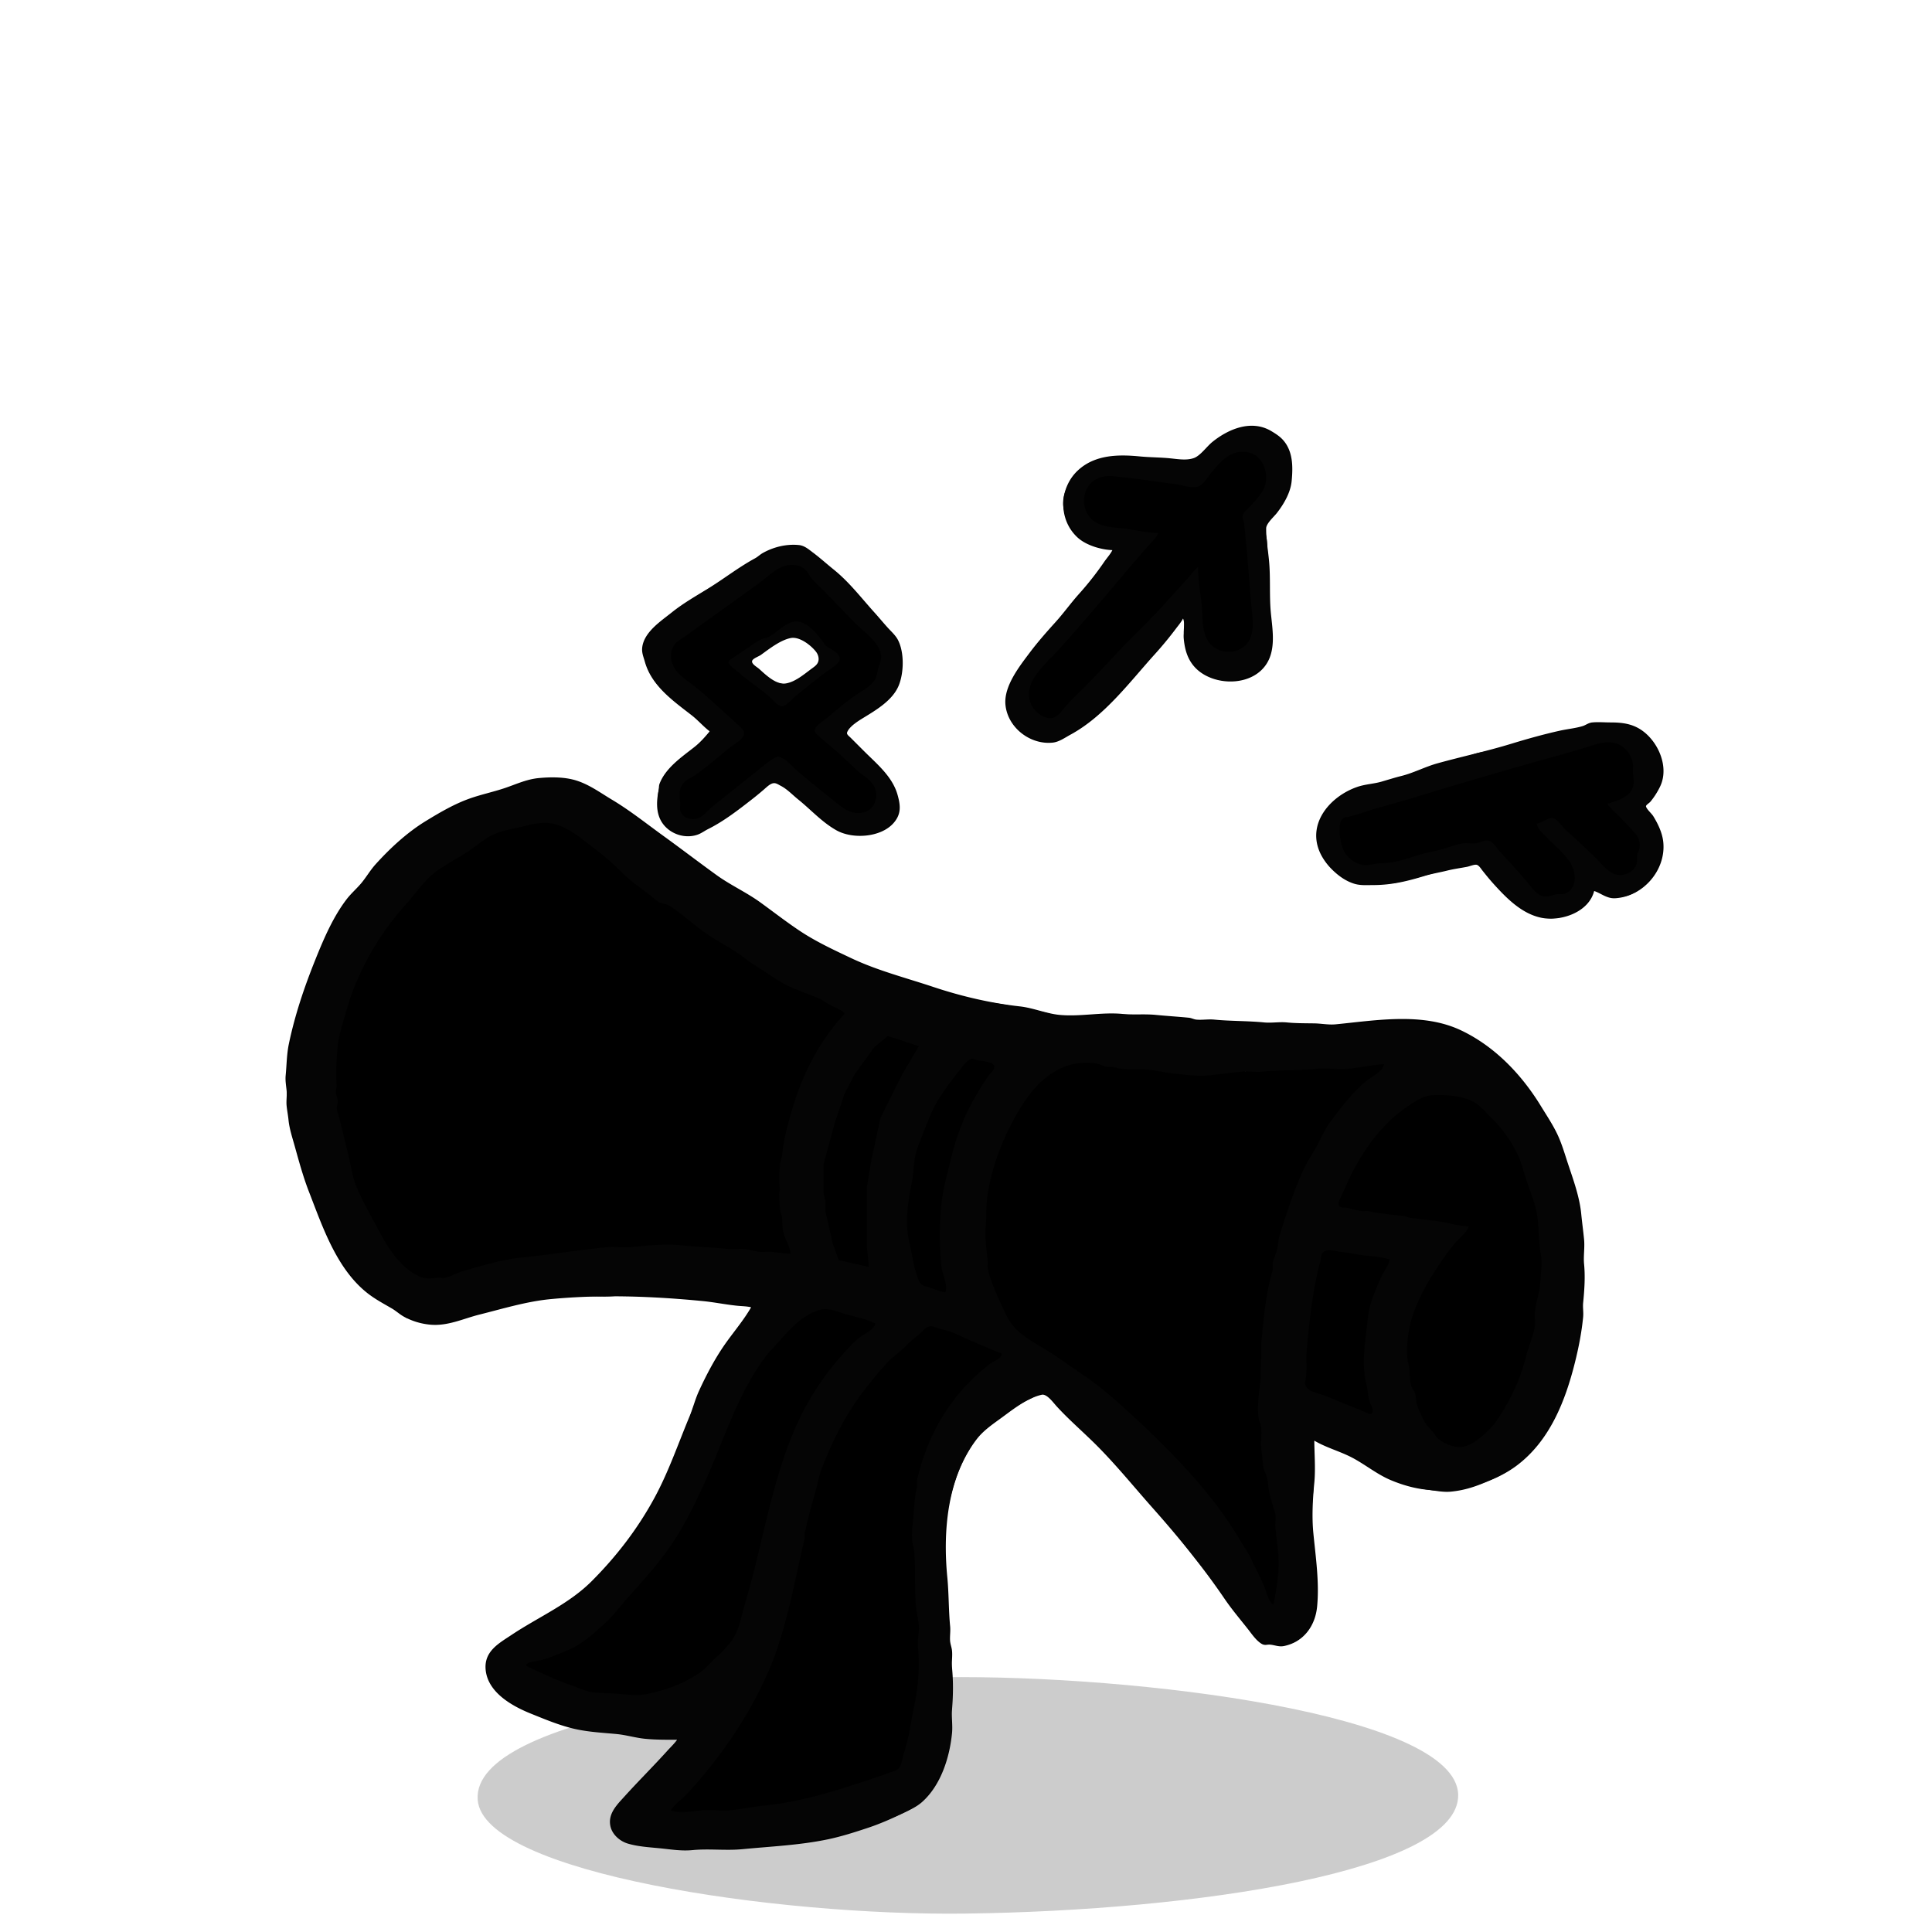 <svg xmlns="http://www.w3.org/2000/svg" xml:space="preserve" width="655.36" height="655.36" viewBox="0 0 173.397 173.397"><g style="display:inline"><path d="M61.213 223.267c-.568-7.591 27.43-10.813 41.761-11.003 17.233-.228 46.104 3.286 46.237 10.552.125 6.831-23.438 10.398-44.257 10.662-16.907.214-43.248-3.616-43.741-10.211" style="display:inline;fill:#000;fill-opacity:.2;stroke-width:.265" transform="translate(-18.34 -61.733)"/></g><path d="M99.991 49.276c-.17.43-.524.803-.79 1.185a28 28 0 0 1-2.258 2.879c-.738.817-1.379 1.723-2.117 2.54-.817.905-1.623 1.816-2.356 2.794-.903 1.203-2.287 2.962-2.13 4.572.192 1.988 2.168 3.522 4.148 3.302.537-.06 1.062-.442 1.524-.692 3.036-1.644 5.266-4.668 7.535-7.182a33 33 0 0 0 1.891-2.286c.258-.344.577-.704.734-1.1.377.53.108 1.403.17 2.031.1 1.043.38 1.983 1.184 2.71 1.696 1.53 5.164 1.456 6.252-.847.591-1.253.311-2.829.183-4.149-.153-1.572-.016-3.168-.17-4.741-.09-.94-.266-1.933-.253-2.879.007-.483.704-1.075.988-1.44.607-.78 1.2-1.789 1.298-2.793.122-1.258.137-2.645-.762-3.64-.28-.311-.659-.55-1.016-.763-1.73-1.032-3.748-.182-5.165.96-.513.413-1.076 1.244-1.693 1.467-.687.248-1.505.096-2.202.029-.9-.088-1.807-.082-2.709-.17-1.875-.182-3.924-.164-5.419 1.186-1.711 1.545-1.801 4.327-.084 5.912.776.717 2.183 1.115 3.217 1.115M63.84 65.616c-.43.528-.903 1.072-1.44 1.496-1.125.89-2.56 1.848-3.104 3.246-.079.202-.042.388-.085.593-.183.877-.249 1.895.226 2.709.614 1.053 1.984 1.556 3.133 1.157.325-.113.622-.34.93-.494 1.406-.703 2.658-1.676 3.896-2.639.373-.29.742-.594 1.1-.903.25-.215.583-.559.932-.592.25-.025.468.132.677.24.606.31 1.08.829 1.609 1.255 1.14.919 2.099 2.005 3.386 2.738 1.417.806 3.883.64 4.996-.593.707-.784.626-1.52.366-2.455-.45-1.621-1.834-2.738-2.991-3.895l-1.185-1.185c-.158-.158-.44-.341-.353-.593.197-.567 1.054-1.087 1.538-1.383 1.148-.701 2.583-1.557 3.104-2.85.448-1.113.49-2.89-.07-3.98-.212-.412-.609-.758-.917-1.1-.402-.445-.784-.91-1.186-1.355-1.185-1.313-2.252-2.72-3.64-3.838-.627-.505-1.217-1.04-1.863-1.524-.356-.267-.724-.598-1.185-.65-1.093-.12-2.266.165-3.218.706-.24.137-.435.335-.677.466-1.506.816-2.854 1.885-4.318 2.78-1.053.643-2.17 1.284-3.133 2.06-.946.762-2.44 1.716-2.624 3.048-.067.478.103.83.225 1.27.595 2.142 2.497 3.463 4.177 4.77.587.456 1.109 1.08 1.694 1.496m7.112-8.453c.827-.16 1.873.646 2.356 1.256.198.25.32.613.24.931-.09.363-.366.54-.65.748-.696.513-1.49 1.206-2.37 1.34-.904.139-1.847-.777-2.455-1.326-.214-.193-.772-.47-.663-.832.081-.272.616-.437.832-.593.767-.554 1.766-1.34 2.71-1.524M143 79.841c.66.173 1.204.718 1.948.677 2.445-.136 4.472-2.46 4.233-4.91-.078-.811-.458-1.605-.875-2.287-.16-.264-.621-.637-.677-.931-.037-.197.312-.373.423-.508.332-.401.64-.886.861-1.355.786-1.663-.147-3.857-1.594-4.882-.856-.607-1.779-.706-2.794-.706-.528 0-1.084-.05-1.609 0-.324.032-.55.234-.847.325-.646.197-1.368.262-2.032.409-1.495.332-2.95.742-4.402 1.185-2.174.664-4.414 1.142-6.604 1.75-1.09.303-2.122.855-3.218 1.129-.602.15-1.184.335-1.778.508-.717.21-1.483.23-2.2.48-2.41.837-4.51 3.288-3.204 5.898.226.452.564.912.917 1.27.576.584 1.24 1.084 2.032 1.327.542.165 1.134.113 1.693.113 1.61 0 3.046-.352 4.572-.819.665-.203 1.359-.311 2.032-.48.59-.147 1.182-.222 1.778-.338.244-.048.694-.252.932-.17.23.08.393.355.536.537.318.401.645.805.988 1.185 1.14 1.262 2.495 2.658 4.233 3.02 1.724.359 4.248-.484 4.657-2.427M73.067 65.447l-.17.254.17-.254m-5.503 51.816c-.622 1.125-1.503 2.172-2.258 3.217-.971 1.345-1.795 2.901-2.483 4.403-.341.744-.532 1.53-.847 2.286-1.012 2.428-1.88 4.97-3.133 7.281-1.512 2.792-3.421 5.284-5.672 7.536-2.073 2.072-4.797 3.226-7.197 4.826-1.145.763-2.442 1.447-2.286 3.048.193 1.981 2.334 3.175 3.98 3.838 1.292.52 2.616 1.08 3.979 1.383 1.241.276 2.47.33 3.725.451.853.083 1.685.34 2.54.424 1.007.098 2.03.084 3.048.084-.267.435-.673.805-1.016 1.186-1.243 1.376-2.567 2.687-3.81 4.064-.663.734-1.501 1.526-1.242 2.624.165.698.82 1.257 1.496 1.454.91.266 1.859.318 2.794.41 1.008.097 1.953.267 2.963.168 1.486-.144 3.002.06 4.488-.084 2.527-.246 5.128-.356 7.62-.875 1.241-.259 2.44-.644 3.64-1.044 1.075-.359 2.114-.817 3.133-1.313.6-.292 1.185-.543 1.693-1.002 1.65-1.489 2.417-3.955 2.625-6.096.068-.699-.059-1.416 0-2.116.103-1.241.12-2.487 0-3.726-.05-.503.049-1.02 0-1.524-.028-.285-.142-.561-.17-.846-.043-.448.044-.908 0-1.355-.142-1.461-.111-2.94-.254-4.403-.405-4.174 0-8.973 2.653-12.446.633-.828 1.517-1.41 2.343-2.017 1.032-.76 2.282-1.735 3.556-2.018.532-.119 1.113.716 1.44 1.072 1.126 1.23 2.38 2.297 3.555 3.471 1.799 1.8 3.394 3.776 5.08 5.673 2.28 2.566 4.5 5.286 6.435 8.128.643.945 1.38 1.814 2.088 2.71.346.436.727 1.02 1.214 1.312.249.148.42.042.677.056.444.025.805.224 1.27.127 1.692-.352 2.713-1.74 2.879-3.443.212-2.185-.13-4.451-.339-6.604-.14-1.444-.054-3.055.085-4.487.126-1.299 0-2.674 0-3.98 1.097.693 2.408 1.018 3.556 1.623 1.184.625 2.23 1.5 3.471 2.018 1.031.43 2.109.739 3.217.847.71.069 1.39.24 2.117.169 1.003-.097 1.865-.345 2.794-.72 1.099-.442 2.082-.87 3.048-1.594 2.95-2.212 4.333-5.76 5.193-9.2.334-1.337.6-2.696.734-4.065.04-.419-.041-.85 0-1.27.113-1.16.197-2.31.084-3.47-.07-.728.071-1.475 0-2.202-.074-.763-.18-1.523-.254-2.286-.145-1.498-.684-2.984-1.157-4.403-.3-.9-.565-1.844-.973-2.71-.419-.885-.967-1.697-1.482-2.54-1.726-2.823-4.13-5.337-7.14-6.758-3.422-1.616-7.58-.872-11.176-.523-.657.064-1.303-.075-1.947-.084-.828-.012-1.638-.005-2.456-.085-.67-.065-1.36.065-2.032 0-1.488-.145-3-.11-4.487-.254-.531-.052-1.078.052-1.609 0-.235-.023-.442-.146-.677-.17-.987-.095-1.978-.157-2.963-.253-.981-.096-1.984.01-2.964-.085-1.877-.182-3.784.268-5.672.085-1.195-.116-2.364-.63-3.556-.762-2.636-.293-5.28-.913-7.79-1.75-2.465-.822-4.995-1.463-7.366-2.582-1.577-.745-3.196-1.496-4.656-2.47-1.216-.81-2.373-1.713-3.556-2.568-1.234-.89-2.656-1.532-3.895-2.427-1.62-1.17-3.206-2.386-4.826-3.556-1.517-1.096-2.967-2.259-4.572-3.217-1.056-.631-2.03-1.359-3.217-1.722-1.015-.31-2.255-.3-3.302-.198-1.084.106-2.03.564-3.048.904-1.002.333-2.046.555-3.048.903-1.4.486-2.72 1.262-3.98 2.032-1.663 1.016-3.183 2.422-4.487 3.866-.449.497-.794 1.088-1.214 1.609-.428.532-.968.981-1.382 1.524-1.199 1.568-2.036 3.52-2.766 5.334-1.004 2.492-1.85 4.98-2.4 7.62-.188.906-.192 1.874-.281 2.794-.045.462.04.903.084 1.354.044.448-.043.908 0 1.355.042.425.128.844.17 1.27.076.787.353 1.611.564 2.37.382 1.374.753 2.736 1.27 4.065 1.215 3.123 2.456 6.864 5.193 9.03.689.546 1.45.945 2.201 1.384.384.224.715.539 1.101.748a6 6 0 0 0 2.286.691c1.556.151 2.943-.538 4.403-.903 2.079-.52 4.215-1.175 6.35-1.383 4.545-.442 9.19-.27 13.716.17 1.048.101 2.085.32 3.132.423.465.045.902.038 1.355.17m70.273-43.18-.085.084.085-.085M111.76 96.181v.085l-.593.084v-.169h.593m1.524 34.544v.423h-.085z" id="loreSeeker_svg" display="inline" fill="currentColor" stroke="#000" stroke-width="0.2"/><path d="M99.991 49.36c-.77.944-1.38 2.013-2.145 2.964-1.763 2.189-3.772 4.183-5.46 6.435-.96 1.277-2.21 2.97-2.047 4.656.188 1.933 2.294 3.339 4.149 3.133.522-.058 1.072-.426 1.524-.677 1.625-.903 2.97-2.215 4.233-3.556 1.16-1.232 2.308-2.436 3.4-3.726.616-.726 1.235-1.428 1.793-2.201.259-.359.571-.69.734-1.1.223.423.037 1.04.084 1.523.09.929.205 1.942.79 2.71 1.23 1.608 3.362 1.977 5.137 1.114.668-.324 1.286-.748 1.609-1.453.6-1.31.303-2.941.17-4.318-.156-1.6-.015-3.225-.17-4.826-.05-.505-.036-1.018-.085-1.524-.036-.37-.196-.817-.155-1.185.044-.395.573-.793.804-1.101.642-.855 1.29-1.804 1.454-2.879.223-1.463.173-3.252-1.172-4.205-1.822-1.29-3.883-.926-5.588.423-.594.471-1.215 1.424-1.947 1.637-.954.279-2.003.037-2.963-.056-.562-.055-1.13-.03-1.694-.085-1.406-.136-2.79-.25-4.148.297-1.452.585-2.973 2.25-2.879 3.937.034.61.312 1.244.579 1.778.2.401.434.792.776 1.1.889.802 2.133.872 3.217 1.186m7.535 1.524c-.338.26-.562.616-.846.93-.817.905-1.632 1.81-2.456 2.71-1.145 1.252-2.391 2.405-3.556 3.64-1.147 1.218-2.288 2.458-3.47 3.642-.512.51-1.053 1.005-1.525 1.552-.295.342-.656.89-1.1 1.044-.716.248-1.593-.414-1.92-.988-1.136-1.996 1.161-3.771 2.343-5.08 2.144-2.374 4.211-4.84 6.28-7.281.552-.653 1.11-1.308 1.678-1.947.355-.4.777-.792 1.016-1.27-1.107 0-2.204-.317-3.302-.424-.805-.078-1.766-.142-2.455-.62-1.347-.936-1.207-3.202.339-3.867.804-.346 1.467-.164 2.286-.085 1.53.149 3.045.423 4.572.593.606.067 1.521.422 2.116.24.442-.135.85-.825 1.13-1.171.788-.98 1.718-2.082 3.104-1.948 1.347.131 1.981 1.401 1.862 2.625-.085.877-.88 1.666-1.439 2.286-.208.23-.6.523-.663.847-.046.235.132.525.155.762l.17 1.778c.191 1.973.316 3.952.507 5.926.121 1.24.289 2.75-1.016 3.457-1.072.581-2.476.197-3.033-.917-.439-.876-.346-1.937-.438-2.878-.114-1.177-.339-2.37-.339-3.556M70.273 49.05c-.914.19-1.658.675-2.455 1.129-.84.478-1.645.984-2.455 1.524-1.983 1.322-4.236 2.49-6.012 4.092-.618.559-1.522 1.398-1.608 2.286-.054.552.123 1.09.282 1.609.56 1.834 2.481 3.23 3.95 4.332.48.36 1.037.712 1.426 1.171.103.122.325.335.296.508-.076.458-.876 1.032-1.213 1.298-.973.77-1.95 1.5-2.681 2.512-.225.312-.484.642-.593 1.016-.508 1.74.06 4.311 2.258 4.403.171.007.337.075.508.056.527-.058.972-.386 1.44-.606 1.264-.598 2.353-1.462 3.47-2.3.606-.455 1.186-.942 1.779-1.412.268-.212.556-.524.93-.451.35.067.645.316.932.508.775.516 1.428 1.213 2.117 1.834 1.343 1.212 2.641 2.217 4.487 2.37.44.038 1.008-.1 1.44-.197.419-.093.86-.276 1.185-.564.224-.2.429-.426.593-.677.468-.719.346-1.353.112-2.117-.498-1.63-1.802-2.706-2.991-3.895-.395-.395-.793-.787-1.185-1.185-.126-.127-.367-.307-.367-.508 0-.168.178-.315.282-.423a6.8 6.8 0 0 1 1.1-.932c1.242-.844 2.836-1.625 3.359-3.132.368-1.06.386-2.81-.155-3.81-.368-.68-.999-1.212-1.51-1.778-.349-.387-.667-.8-1.016-1.186-1.096-1.214-2.103-2.465-3.387-3.5-.77-.62-1.538-1.482-2.455-1.89-.48-.213-1.353-.191-1.863-.085m.424 1.68c.585-.098 1.259.03 1.665.493.206.236.328.529.536.762.29.326.623.623.931.932 1 1 1.96 2.043 2.964 3.048.767.767 2.172 1.714 2.286 2.878.04.424-.165.792-.269 1.186-.083.317-.101.638-.268.93-.382.672-1.217 1.068-1.834 1.497-.826.573-1.608 1.234-2.37 1.89-.313.27-1.154.749-1.214 1.186-.028.196.153.337.282.451.36.322.724.657 1.1.96.858.691 1.638 1.49 2.456 2.23.525.474 1.182.783 1.51 1.439.402.803.082 1.965-.833 2.258-1.023.326-1.773-.173-2.54-.79-1.19-.96-2.397-1.91-3.556-2.907-.424-.366-1.048-1.11-1.608-1.242-.238-.056-.493.133-.678.254-.473.309-.91.693-1.354 1.044-1.304 1.032-2.592 2.073-3.895 3.104-.451.358-.87.955-1.44 1.13-.563.171-1.29-.058-1.495-.65-.082-.237-.005-.517-.028-.762-.072-.731-.16-1.452.508-1.975.262-.206.576-.317.846-.508 1.084-.768 2.098-1.664 3.133-2.498.384-.31 1.232-.718 1.256-1.284.01-.222-.182-.363-.325-.508-.382-.388-.783-.738-1.185-1.1-.979-.884-1.928-1.777-2.963-2.597-.684-.541-1.558-1.052-1.92-1.891-.28-.65-.25-1.398.24-1.947.26-.292.685-.505 1.002-.734 2.142-1.547 4.293-3.082 6.435-4.629.776-.56 1.647-1.488 2.625-1.65m.423 5.093c-.874.268-1.417.985-2.201 1.383-.163.083-.337.045-.508.127-.587.281-1.152.726-1.694 1.087-.338.226-.681.446-1.016.677-.118.082-.31.172-.31.339 0 .253.636.682.818.847.91.82 1.967 1.462 2.879 2.286.239.215.838.925 1.185.804.428-.149.836-.669 1.186-.946.872-.69 1.734-1.406 2.624-2.074.326-.244 1.136-.693 1.256-1.086.18-.594-.728-.972-1.086-1.214-.245-.165-.363-.422-.537-.65-.543-.71-1.576-1.891-2.596-1.58m-.085 1.341c.769-.128 1.81.683 2.258 1.256.17.218.312.568.254.847-.166.795-1.371 1.343-2.004 1.721-.265.159-.531.36-.846.395-1.009.112-1.938-.592-2.625-1.27-.17-.167-.743-.57-.635-.846.094-.243.675-.479.889-.621.806-.538 1.729-1.319 2.71-1.482m71.966 22.677c.6.236 1.102.62 1.778.677 2.598.216 4.635-2.6 4.402-4.995-.08-.822-.508-1.695-.96-2.371-.123-.186-.564-.54-.564-.762 0-.184.302-.38.41-.508.347-.41.62-.875.846-1.355.811-1.718-.17-3.92-1.679-4.967-.9-.625-2.087-.722-3.133-.62-.443.042-.918-.076-1.354.027-.244.058-.446.202-.678.283-.431.15-.985.219-1.439.282-1.014.14-1.983.461-2.963.734-1.215.337-2.445.65-3.64 1.016-.466.142-.968.192-1.44.31-.526.132-1.007.386-1.524.536-.687.2-1.424.268-2.117.48-.822.251-1.652.563-2.455.875-.808.314-1.699.563-2.54.762-.853.201-1.729.252-2.54.635-1.64.775-2.95 1.909-3.133 3.796-.02.203-.102.384-.085.593.037.438.25.958.438 1.354.223.473.547.9.917 1.27.48.48.975.921 1.609 1.186.76.317 1.578.33 2.37.254.595-.058 1.189.01 1.778-.113 1.566-.327 3.1-.818 4.657-1.186.667-.157 1.35-.3 2.032-.395.177-.024.418-.172.593-.113.225.076.361.366.508.537.508.59.997 1.202 1.524 1.778 1.098 1.2 2.455 2.198 4.064 2.511 1.634.318 3.956-.795 4.318-2.511m1.27-7.705c.223.386.612.697.931 1.016.52.52 1.035 1.058 1.524 1.609.35.392.518.917.395 1.439-.04.173-.16.333-.183.508-.04.282.022.556-.07.847-.248.772-1.17 1.132-1.92.903-.637-.195-1.155-.873-1.609-1.327-.9-.9-1.85-1.772-2.794-2.624-.328-.297-.687-.892-1.1-1.059-.404-.162-1.102.433-1.524.466.05.477.527.852.846 1.185.664.693 1.543 1.415 2.089 2.202.59.85.784 2.317-.31 2.864-.33.165-.678.028-1.017.127-.349.102-.722.227-1.1.127-.557-.147-1.018-.842-1.37-1.256a58 58 0 0 0-2.356-2.624c-.315-.33-.691-1.046-1.185-1.101-.359-.04-.742.219-1.1.254-.37.036-.737-.048-1.101 0-.685.09-1.363.397-2.032.564-.645.161-1.313.286-1.948.48-1.053.322-2.186.734-3.302.734-.471 0-.894.144-1.354.17-.8.044-1.648-.502-2.018-1.186-.324-.599-.447-1.44-.438-2.117.004-.308.07-.706.339-.903.151-.111.335-.098.508-.141.476-.119.976-.269 1.44-.423 1.338-.447 2.715-.774 4.063-1.186a494 494 0 0 1 12.108-3.556c1.184-.329 2.388-.659 3.556-1.016.753-.23 1.56-.558 2.37-.48.98.096 1.699.845 1.92 1.779.078.33-.005.68.028 1.016.05.519.157.941-.1 1.439-.375.731-1.473 1.063-2.186 1.27m-76.708 45.127c-.378.479-.685 1.027-1.044 1.524-1.344 1.86-2.622 3.775-3.599 5.842-.619 1.311-1.04 2.712-1.566 4.064a82 82 0 0 1-2.272 5.25c-1.497 3.17-3.811 6.11-6.42 8.466-1.997 1.803-4.439 2.965-6.69 4.403-1.235.79-2.448 1.46-2.285 3.132.19 1.962 2.376 3.108 3.98 3.754 1.382.557 2.77 1.163 4.233 1.467 1.31.273 2.654.323 3.979.452.62.06 1.235.278 1.863.339 1.036.1 2.085.084 3.132.084-.277.556-.773.97-1.171 1.44-1.06 1.251-2.238 2.393-3.4 3.556-.778.777-1.712 1.762-1.412 2.963.193.772.944 1.235 1.665 1.425.784.207 1.571.275 2.37.353 1.157.112 2.307.361 3.472.183 1.377-.21 2.846.037 4.234-.098 4.104-.4 8.145-.612 12.022-2.173 1.523-.614 3.423-1.161 4.502-2.484 1.246-1.528 1.997-3.463 2.187-5.419.054-.559-.055-1.134 0-1.693.239-2.46.068-5.007-.17-7.45-.172-1.77-.081-3.564-.253-5.335-.184-1.891-.252-3.797.112-5.672.371-1.907.892-3.745 1.891-5.419.277-.464.51-.95.875-1.355.693-.767 1.551-1.318 2.37-1.933.726-.544 1.47-.997 2.287-1.383.34-.16.712-.417 1.1-.465.469-.059.975.692 1.27.987 1.05 1.05 2.032 2.14 3.133 3.133 2.183 1.971 3.96 4.342 5.927 6.52 1.27 1.407 2.408 2.916 3.584 4.402.883 1.115 1.778 2.2 2.568 3.387.59.885 1.279 1.71 1.948 2.54.374.465.77 1.105 1.298 1.41.254.148.413.05.677.071.472.04.95.242 1.44.1.309-.09.652-.173.93-.34 1.49-.889 1.71-2.55 1.863-4.12.034-.345-.084-.672-.084-1.016 0-1.618-.183-3.224-.339-4.826-.107-1.1-.021-2.299.085-3.387.15-1.547 0-3.185 0-4.74.589.123 1.14.515 1.693.761.695.309 1.456.546 2.117.931 1.077.629 2.073 1.354 3.217 1.863 1.674.744 3.743 1.196 5.588 1.016 1.202-.117 2.364-.554 3.471-1.016 2.537-1.057 4.59-3.397 5.744-5.842.601-1.274.986-2.635 1.397-3.98a24 24 0 0 0 .903-4.656c.084-.87 0-1.754.084-2.624.087-.894.013-1.737 0-2.625-.013-.966.008-1.923-.084-2.879a20 20 0 0 0-.903-4.318c-.374-1.12-.672-2.289-1.13-3.386-.427-1.027-1.01-1.925-1.58-2.88-1.188-1.989-2.682-3.854-4.515-5.305-.934-.74-2.003-1.47-3.133-1.863-3.572-1.24-7.257-.723-10.922-.366-.408.04-.787-.046-1.185-.085-.786-.076-1.587-.009-2.37-.085-.812-.079-1.645.08-2.456 0-1.517-.147-3.057-.106-4.572-.254-.587-.057-1.191.057-1.778 0-.814-.079-1.634-.259-2.456-.338-1.095-.107-2.207-.063-3.302-.17-2.168-.21-4.36.295-6.519.085-.447-.044-.919-.202-1.355-.31-1.004-.252-2.04-.383-3.048-.593-1.591-.332-3.26-.425-4.826-.903-2.806-.858-5.644-1.692-8.381-2.794a39 39 0 0 1-5.42-2.71c-1.302-.778-2.497-1.766-3.724-2.653-1.02-.736-2.146-1.348-3.218-2.003-1.8-1.1-3.48-2.462-5.164-3.726-1.992-1.493-3.972-2.935-6.096-4.233-.911-.556-1.951-1.22-3.048-1.326-1.19-.116-2.561-.14-3.726.183-.273.076-.49.294-.762.381-.386.124-.79.229-1.185.339-1.632.453-3.2.937-4.741 1.665-1.983.936-3.798 2.318-5.42 3.782-.985.89-1.749 2.013-2.567 3.048-.4.505-.907.926-1.299 1.439-1.426 1.868-2.346 4.182-3.189 6.35-1.52 3.91-2.584 7.962-2.173 12.192.167 1.71.658 3.36 1.157 4.995.324 1.058.615 2.1 1.016 3.133 1.095 2.813 2.278 5.699 4.347 7.959.607.663 1.503 1.21 2.286 1.622 1.28.676 2.3 1.617 3.81 1.764 1.66.162 3.098-.513 4.656-.903 2.109-.527 4.264-1.172 6.435-1.383 1.024-.1 2.105-.17 3.133-.17.777 0 1.597.076 2.37 0 1.42-.137 2.975-.053 4.403.086.842.081 1.698.003 2.54.084 1.867.182 3.718.615 5.588.762m8.213-26.331v.085c-2.43 2.637-3.902 5.712-4.855 9.144-.331 1.194-.613 2.32-.733 3.556-.023.234-.147.442-.17.677-.073.757-.101 1.533-.028 2.286.02.201-.074.388-.056.593.034.42.03.854.07 1.27.026.264.158.5.184.762.042.434.005.838.112 1.27.162.646.598 1.294.65 1.947-.582 0-1.122-.114-1.694-.17-.363-.035-.737.036-1.1 0-.456-.044-.9-.21-1.355-.253-.447-.044-.907.043-1.355 0-1.462-.143-2.94-.197-4.402-.34-1.453-.14-2.972.031-4.403.17-.7.068-1.418-.068-2.117 0-2.574.25-5.13.681-7.704.932-1.753.17-3.554.742-5.25 1.213-.571.159-1.117.51-1.693.621-.18.035-.33-.045-.508-.028-.753.073-1.237.163-1.947-.212-1.57-.828-2.607-2.46-3.401-3.965-.712-1.348-1.488-2.644-2.06-4.064-.336-.833-.457-1.75-.664-2.625-.274-1.16-.573-2.313-.846-3.471-.067-.283-.202-.553-.226-.847-.02-.235.097-.446.085-.677-.015-.26-.148-.502-.17-.762-.017-.207.082-.391.07-.593a23.6 23.6 0 0 1 .1-3.556c.1-1.04.455-2.046.733-3.048.976-3.513 2.908-6.933 5.363-9.652.89-.985 1.704-2.248 2.794-3.02.807-.572 1.695-1.064 2.54-1.58.956-.584 1.74-1.382 2.794-1.806.72-.29 1.46-.38 2.2-.565.962-.24 1.967-.517 2.964-.282.918.217 1.73.744 2.456 1.298.942.72 1.907 1.43 2.794 2.23.572.517 1.087 1.1 1.693 1.58.555.44 1.127.86 1.693 1.285.269.201.548.5.847.649.296.148.637.132.931.324 1.06.692 2.02 1.572 3.048 2.314 1.058.764 2.238 1.35 3.302 2.089.4.278.768.605 1.186.86 1.068.654 2.085 1.442 3.217 1.976.852.403 1.763.676 2.625 1.059.387.172.727.437 1.1.635.456.24.8.306 1.186.691m6.688 2.963-1.496 2.54-1.947 3.895-.804 3.725-.41 2.456v5.419l.17 1.777-1.863-.423-.832-.183-.55-1.51-.65-2.879v-.931l-.17-.678v-2.624l.989-3.641.875-2.625.917-1.778 1.778-2.455 1.2-.988.677.198zm2.37 22.098c-.487-.09-.967-.294-1.438-.451-.21-.07-.5-.117-.678-.254-.253-.197-.381-.693-.48-.988-.297-.893-.38-1.805-.606-2.71-.446-1.78-.156-3.739.211-5.503.161-.773.137-1.589.31-2.37.158-.706.445-1.36.706-2.032.43-1.106.847-2.223 1.496-3.218a30 30 0 0 1 1.806-2.455c.237-.294.6-.828.96-.974.179-.072.417.077.592.113.35.073 1.405.123 1.51.522.087.328-.385.685-.55.932a29 29 0 0 0-1.538 2.54c-.828 1.57-1.415 3.278-1.82 4.995-.31 1.31-.689 2.557-.819 3.895a29 29 0 0 0 0 5.672c.07.711.613 1.591.339 2.286m39.37-20.49c-.071.675-1.125 1.135-1.609 1.539-1.237 1.03-2.228 2.345-3.189 3.626-.491.655-.84 1.485-1.228 2.202-.372.686-.833 1.325-1.157 2.032-.879 1.918-1.573 4-2.187 6.011-.125.41-.122.854-.226 1.27-.093.374-.278.726-.367 1.1-.065.278.024.574-.056.847-.601 2.061-.78 4.299-.988 6.435-.04.42.041.85 0 1.27-.068.7-.016 1.415-.085 2.117-.102 1.05-.288 2.149-.169 3.217.038.343.22.662.254 1.016.057.587-.057 1.191 0 1.778l.17 1.609c.033.347.208.612.31.931.138.431.133.911.226 1.355.14.672.345 1.293.536 1.947.116.397-.012.862.028 1.27.077.79.177 1.58.254 2.37.146 1.505-.153 3.105-.423 4.573-.336-.123-.59-.924-.706-1.27-.311-.935-.842-1.811-1.242-2.71-.27-.609-.654-1.122-.987-1.693-1.323-2.268-2.923-4.313-4.685-6.265-1.87-2.07-3.861-3.977-5.927-5.842-1.12-1.011-2.296-2.011-3.556-2.85-1.129-.753-2.227-1.578-3.387-2.287-1.096-.67-2.351-1.314-3.104-2.399-.35-.504-.62-1.135-.875-1.693-.445-.97-.91-1.998-1.157-3.048-.06-.251-.004-.508-.028-.762-.11-1.129-.28-2.165-.17-3.302.066-.675.02-1.358.085-2.032.218-2.24 1.02-4.607 2.018-6.604.826-1.652 1.897-3.48 3.4-4.628 1.306-.997 2.607-1.372 4.234-1.214.353.034.683.214 1.016.31.194.057.396.01.593.029.285.028.561.141.846.17.815.078 1.641.005 2.456.084.738.072 1.467.267 2.201.338 1.007.098 2.117.269 3.133.17.988-.096 1.976-.243 2.963-.339.615-.06 1.248.06 1.863 0 1.644-.16 3.275-.095 4.91-.254.923-.09 1.872.09 2.794 0 1.074-.104 2.143-.338 3.218-.423m7.62 14.562c-1.041-.027-2.1-.407-3.133-.508-.713-.069-1.408-.175-2.117-.254-.21-.023-.381-.145-.592-.169-1.07-.119-2.162-.217-3.218-.437-.18-.038-.334.019-.508 0-.437-.049-.917-.193-1.354-.297-.234-.055-.576.054-.72-.197s.091-.628.198-.847c.326-.67.59-1.37.931-2.032 1.158-2.253 2.748-4.446 4.84-5.898.657-.456 1.54-1.081 2.37-1.13 1.107-.063 2.442.023 3.472.466.725.313 1.225.937 1.778 1.482.998.984 1.838 2.11 2.441 3.387.361.764.54 1.577.805 2.37.302.908.677 1.76.874 2.71.21 1.001.184 2.034.283 3.048.064.657.235 1.272.17 1.947-.069.7-.064 1.423-.199 2.117-.126.65-.33 1.286-.395 1.947-.046.474.07.97-.028 1.44-.187.899-.568 1.736-.79 2.624-.404 1.615-1.026 3.052-1.863 4.487-.387.665-.831 1.396-1.383 1.948-.664.664-1.628 1.553-2.624 1.608-.634.036-1.557-.361-2.018-.776-.177-.159-.277-.4-.438-.578-.31-.343-.65-.673-.846-1.1-.192-.419-.418-.832-.565-1.27-.126-.381-.101-.813-.225-1.186-.062-.185-.214-.326-.283-.508-.194-.517-.145-1.073-.197-1.609-.028-.285-.142-.561-.17-.847-.12-1.229.064-2.73.452-3.894.605-1.817 1.617-3.507 2.71-5.08.372-.537.804-1.124 1.241-1.609.355-.393.954-.847 1.1-1.355m-7.111 2.964c-.041.519-.463.971-.678 1.44-.539 1.176-1.142 2.499-1.27 3.81-.189 1.943-.627 3.979-.14 5.926.155.622.136 1.268.409 1.862.088.194.272.531.112.748-.067.092-.193.111-.296.07-.375-.145-.717-.34-1.1-.479-1.058-.382-2.078-.875-3.133-1.242-.409-.142-1.155-.3-1.397-.705-.153-.255-.068-.501-.028-.762.057-.38.077-.974.056-1.355-.036-.647.035-1.29.099-1.947.178-1.832.381-3.606.734-5.419.118-.61.25-1.182.423-1.778.098-.336-.014-.684.367-.889.415-.223 1.01 0 1.44.042.765.075 1.523.265 2.285.34.712.068 1.427.138 2.117.338m-46.143 5.757c-.168.58-.906.87-1.355 1.2-.593.436-1.116 1.048-1.609 1.594-1.909 2.114-3.47 4.652-4.53 7.281-1.566 3.89-2.386 8.053-3.4 12.108-.286 1.141-.616 2.25-.932 3.386-.25.9-.41 1.817-.903 2.625-.433.71-1.064 1.297-1.665 1.863-.475.447-.892.962-1.44 1.326-1.457.972-2.95 1.508-4.656 1.863-.681.142-1.437.094-2.116.028-.902-.088-1.809-.082-2.71-.17-.625-.06-1.192-.368-1.778-.564-1.442-.48-2.858-1.155-4.233-1.806v-.17c.424-.256.883-.248 1.355-.366.764-.191 1.554-.552 2.286-.847 1.293-.521 2.361-1.501 3.386-2.427.8-.721 1.403-1.58 2.117-2.37 1.632-1.808 3.286-3.651 4.544-5.758.929-1.556 1.743-3.244 2.483-4.91 1.593-3.584 2.785-7.452 5.108-10.669.355-.49.753-.906 1.158-1.354 1.071-1.187 2.342-2.718 3.979-3.105.627-.148 1.282.089 1.863.283 1.015.338 2.078.474 3.048.96m11.345 2.708c-.11.526-.629.58-1.016.875a18 18 0 0 0-2.37 2.173c-2.15 2.382-3.474 5.113-4.206 8.213-.067.285.006.57-.056.847-.205.908-.22 1.78-.31 2.71-.063.636-.149 1.297-.085 1.946.03.313.138.619.169.932.16 1.656.008 3.339.17 4.995.054.567.198 1.127.253 1.693.06.61-.145 1.237-.084 1.863.17 1.758.048 3.526-.31 5.25-.307 1.469-.48 2.96-.96 4.402-.12.36-.189 1.052-.452 1.326-.216.226-.62.286-.903.396-.72.28-1.461.515-2.201.762-2.904.967-5.933 1.877-8.975 2.173-1.015.098-2.028.324-3.048.423-.839.082-1.701-.081-2.54 0-.798.078-2.044.316-2.794 0 .333-.53.988-.973 1.425-1.44.76-.81 1.498-1.668 2.187-2.54 1.953-2.466 3.618-5.106 4.925-7.958 1.796-3.918 2.475-8.201 3.457-12.361.053-.224.01-.453.057-.678.262-1.257.615-2.486.96-3.725.188-.678.307-1.37.564-2.032.924-2.376 2.045-4.637 3.584-6.689.7-.934 1.447-1.842 2.23-2.709.542-.6 1.237-1.027 1.778-1.609.366-.394.786-.674 1.185-1.03.286-.255.52-.617.931-.663.27-.03.433.084.678.155.57.167 1.062.25 1.608.508 1.36.642 2.783 1.218 4.149 1.792" style="fill:#050505;stroke:none"/></svg>